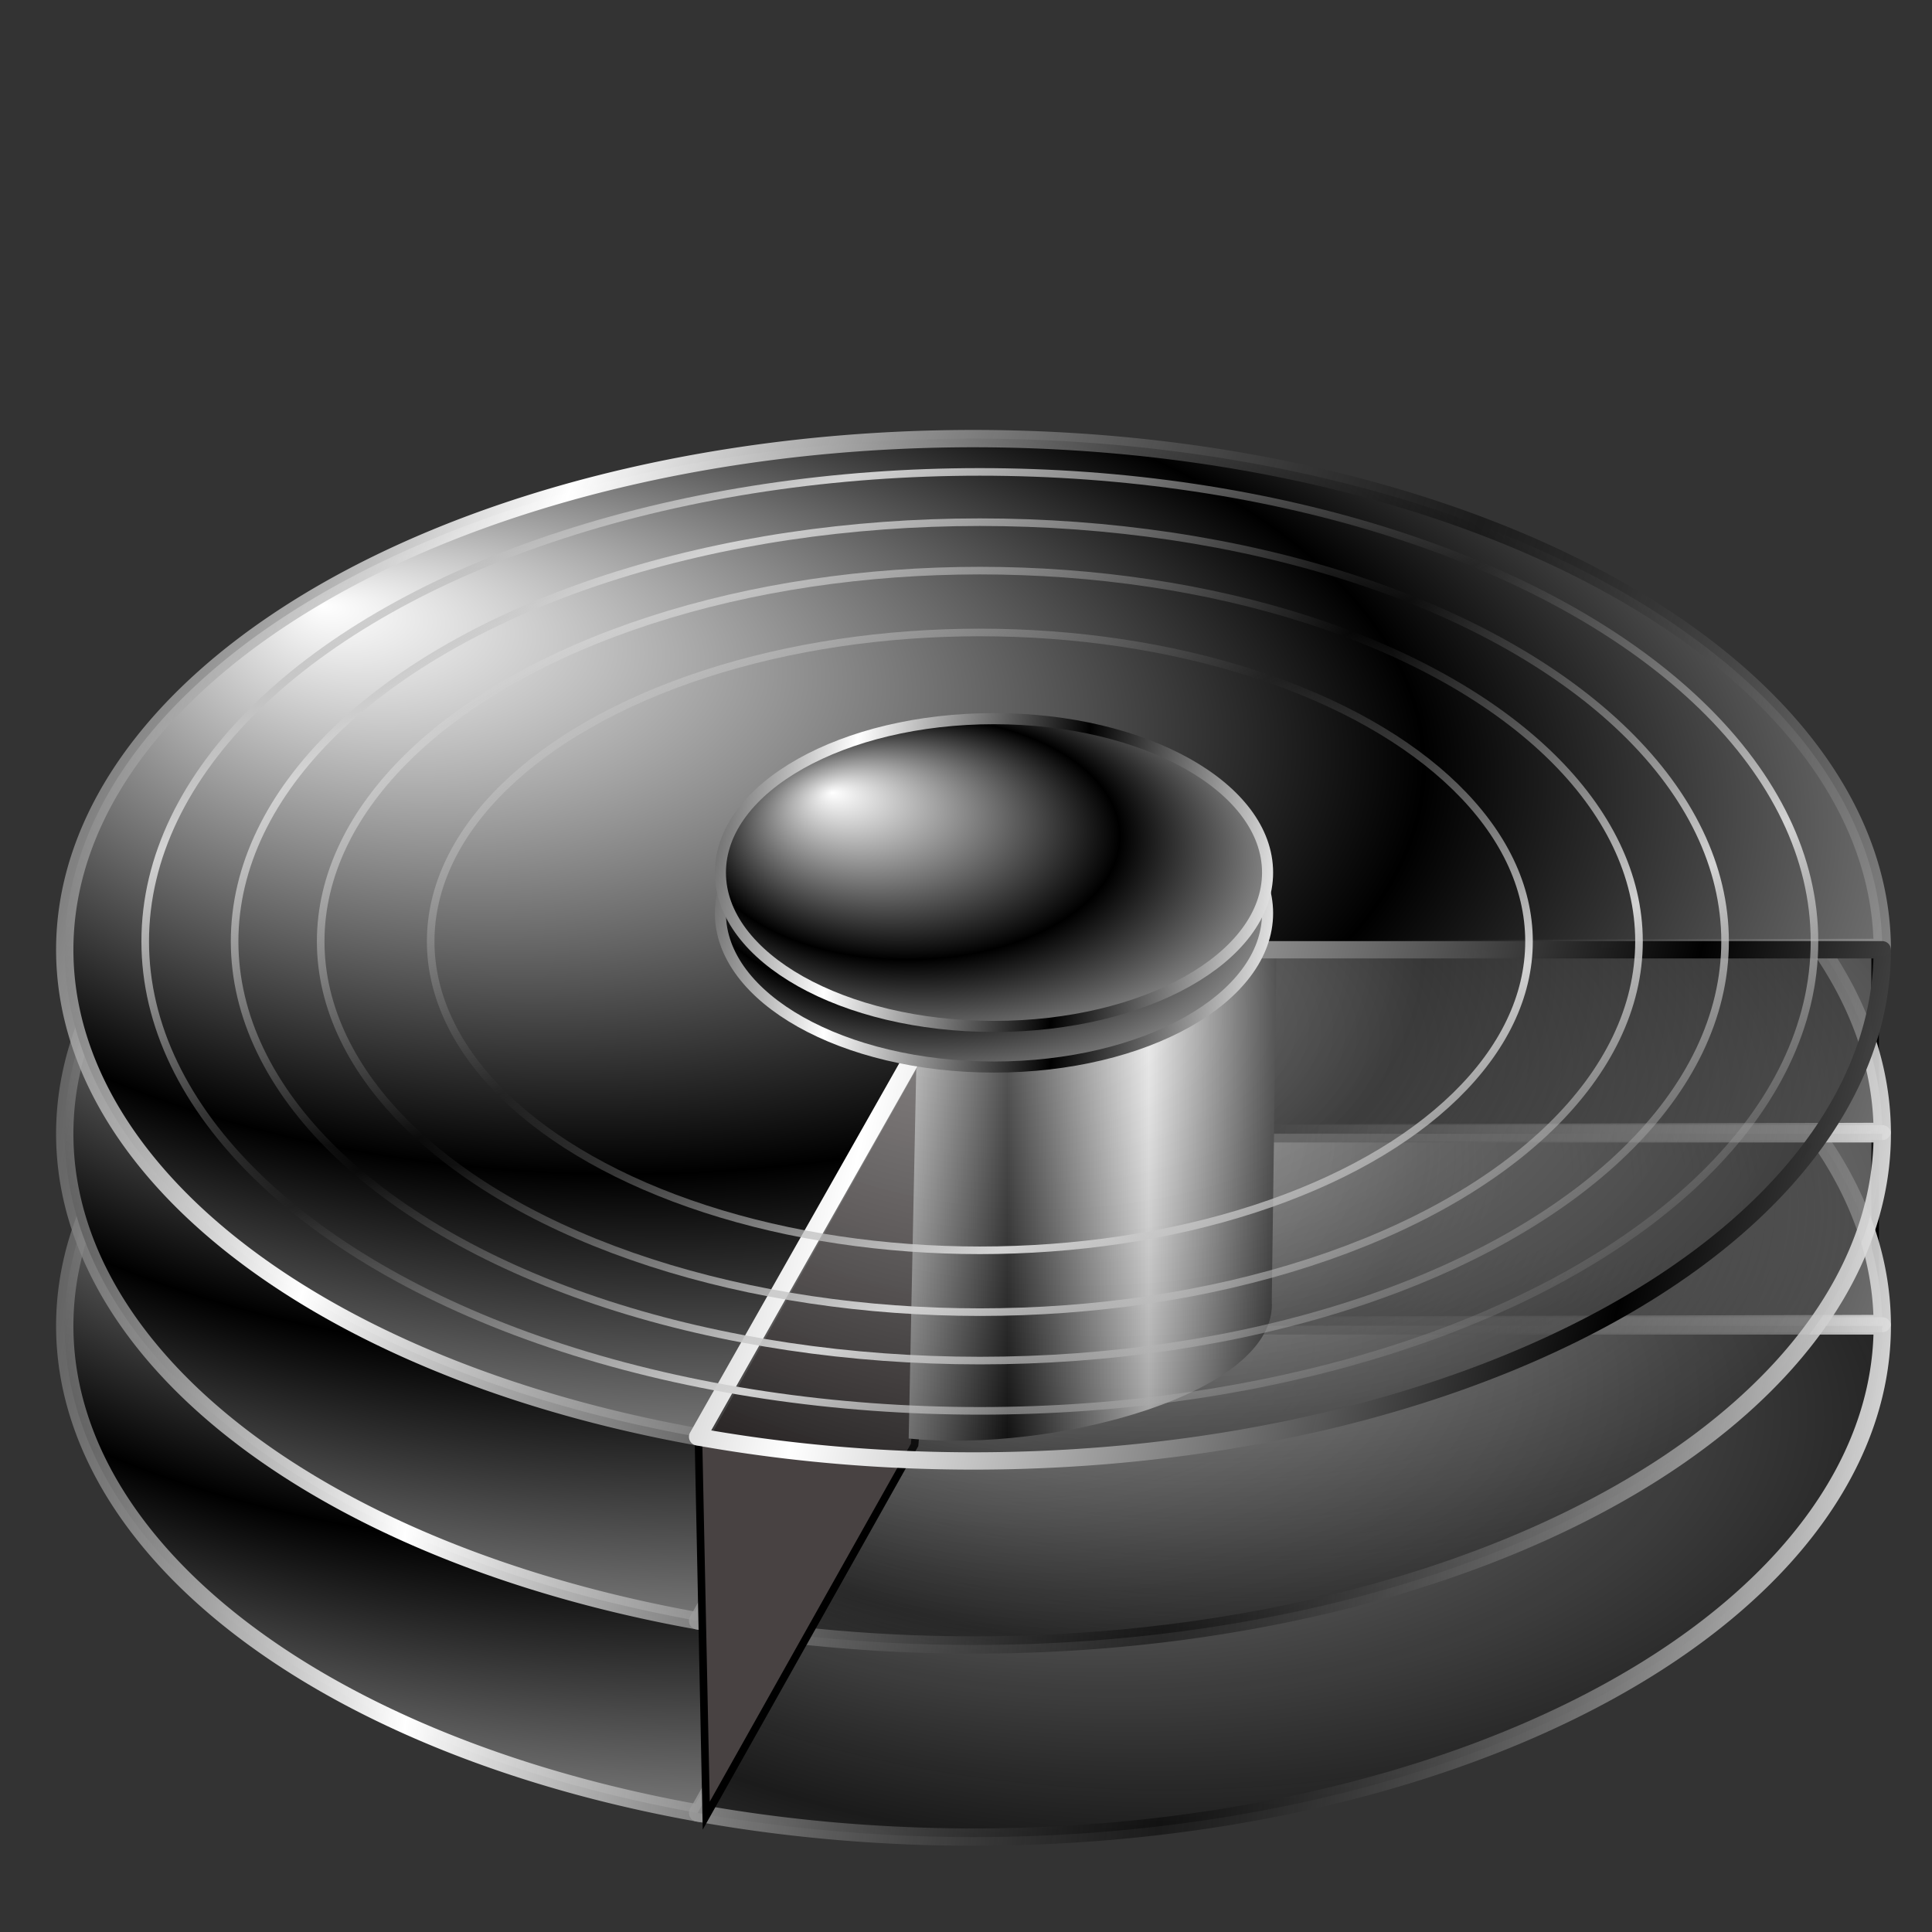 <?xml version="1.0" encoding="UTF-8" standalone="no"?>
<!-- Created with Inkscape (http://www.inkscape.org/) -->

<svg
   xmlns:dc="http://purl.org/dc/elements/1.1/"
   xmlns:cc="http://creativecommons.org/ns#"
   xmlns:rdf="http://www.w3.org/1999/02/22-rdf-syntax-ns#"
   xmlns:svg="http://www.w3.org/2000/svg"
   xmlns="http://www.w3.org/2000/svg"
   xmlns:xlink="http://www.w3.org/1999/xlink"
   xmlns:sodipodi="http://sodipodi.sourceforge.net/DTD/sodipodi-0.dtd"
   xmlns:inkscape="http://www.inkscape.org/namespaces/inkscape"
   width="255"
   height="255"
   viewBox="0 0 67.469 67.469"
   version="1.1"
   id="svg8"
   inkscape:version="0.92.5 (2060ec1f9f, 2020-04-08)"
   sodipodi:docname="filelight.svg">
  <rect x="0" y="0" width="67.469" height="67.469" fill="#333333" stroke="none"/>
  <defs
     id="defs2">
    <linearGradient
       inkscape:collect="always"
       id="linearGradient984">
      <stop
         style="stop-color:#d3d3d3;stop-opacity:1"
         offset="0"
         id="stop980" />
      <stop
         style="stop-color:#898989;stop-opacity:0;"
         offset="1"
         id="stop982" />
    </linearGradient>
    <linearGradient
       id="linearGradient2031">
      <stop
         id="stop2027"
         offset="0"
         style="stop-color:#ffffff;stop-opacity:0.381" />
      <stop
         id="stop2029"
         offset="1"
         style="stop-color:#000000;stop-opacity:0.468" />
    </linearGradient>
    <linearGradient
       id="linearGradient2025">
      <stop
         style="stop-color:#ffffff;stop-opacity:0.583"
         offset="0"
         id="stop2021" />
      <stop
         style="stop-color:#000000;stop-opacity:0.468"
         offset="1"
         id="stop2023" />
    </linearGradient>
    <linearGradient
       id="linearGradient2015">
      <stop
         style="stop-color:white;stop-opacity:1"
         offset="0"
         id="stop2011" />
      <stop
         style="stop-color:#000000;stop-opacity:0.991"
         offset="1"
         id="stop2013" />
    </linearGradient>
    <linearGradient
       id="linearGradient1969">
      <stop
         id="stop1965"
         offset="0"
         style="stop-color:white;stop-opacity:1" />
      <stop
         id="stop1967"
         offset="1"
         style="stop-color:#000000;stop-opacity:0.443" />
    </linearGradient>
    <linearGradient
       id="linearGradient2782">
      <stop
         id="stop1958"
         offset="0"
         style="stop-color:#ffffff;stop-opacity:0.711" />
      <stop
         id="stop1960"
         offset="1"
         style="stop-color:#000000;stop-opacity:0.711" />
    </linearGradient>
    <clipPath
       clipPathUnits="userSpaceOnUse"
       id="clipPath2059">
      <path
         d="m -10.1,231.685 c 3.559,2.506 4.832,-0.585 2.965,-3.064 -3.182,-4.225 -6.444,-9.84 -12.355,-15.913 -2.595,-2.669 -11.861,-7.808 -11.861,-7.808 0,0 -0.115,-2.188 -0.099,-3.064 0.011,-0.582 -0.566,-0.564 -0.89,-0.297 -0.782,0.645 -2.471,2.57 -2.471,2.57 l -1.68,-0.099 -1.087,-1.581 c -0.297,-0.411 -0.636,-0.346 -0.89,0 -0.545,1.85 -0.879,3.885 -3.459,3.954 l 4.448,3.954 c 7.766,1.553 15.579,5.585 20.262,14.332 0,0 4.526,5.194 7.116,7.018 z"
         id="path2061"
         sodipodi:nodetypes="csscsscccccccs"
         inkscape:connector-curvature="0"
         stroke-dasharray="none"
         stroke-opacity="1"
         fill="#ffffff"
         fill-rule="evenodd"
         stroke="none"
         stroke-linejoin="miter"
         fill-opacity="1"
         stroke-linecap="butt"
         stroke-width="0.048"
         stroke-miterlimit="4" />
    </clipPath>
    <clipPath
       id="clipPath2059-5"
       clipPathUnits="userSpaceOnUse">
      <path
         stroke-miterlimit="4"
         stroke-width="0.048"
         stroke-linecap="butt"
         fill-opacity="1"
         stroke-linejoin="miter"
         stroke="none"
         fill-rule="evenodd"
         fill="#ffffff"
         stroke-opacity="1"
         stroke-dasharray="none"
         inkscape:connector-curvature="0"
         sodipodi:nodetypes="csscsscccccccs"
         id="path2061-3"
         d="m -10.1,231.685 c 3.559,2.506 4.832,-0.585 2.965,-3.064 -3.182,-4.225 -6.444,-9.84 -12.355,-15.913 -2.595,-2.669 -11.861,-7.808 -11.861,-7.808 0,0 -0.115,-2.188 -0.099,-3.064 0.011,-0.582 -0.566,-0.564 -0.89,-0.297 -0.782,0.645 -2.471,2.57 -2.471,2.57 l -1.68,-0.099 -1.087,-1.581 c -0.297,-0.411 -0.636,-0.346 -0.89,0 -0.545,1.85 -0.879,3.885 -3.459,3.954 l 4.448,3.954 c 7.766,1.553 15.579,5.585 20.262,14.332 0,0 4.526,5.194 7.116,7.018 z" />
    </clipPath>
    <clipPath
       id="clipPath">
      <path
         fill-opacity="0.95"
         stroke="none"
         fill="#1b1b1b"
         sodipodi:nodetypes="csssscc"
         inkscape:connector-curvature="0"
         id="rect5264"
         d="m -515.73,435.564 v 5.838 c 0,9.743 -7.844,17.587 -17.587,17.587 h -135.051 c -9.743,0 -17.587,-7.844 -17.587,-17.587 v -5.838 z" />
    </clipPath>
    <clipPath
       clipPathUnits="userSpaceOnUse"
       id="clipPath2059-7">
      <path
         d="m -10.1,231.685 c 3.559,2.506 4.832,-0.585 2.965,-3.064 -3.182,-4.225 -6.444,-9.84 -12.355,-15.913 -2.595,-2.669 -11.861,-7.808 -11.861,-7.808 0,0 -0.115,-2.188 -0.099,-3.064 0.011,-0.582 -0.566,-0.564 -0.89,-0.297 -0.782,0.645 -2.471,2.57 -2.471,2.57 l -1.68,-0.099 -1.087,-1.581 c -0.297,-0.411 -0.636,-0.346 -0.89,0 -0.545,1.85 -0.879,3.885 -3.459,3.954 l 4.448,3.954 c 7.766,1.553 15.579,5.585 20.262,14.332 0,0 4.526,5.194 7.116,7.018 z"
         id="path2061-5"
         sodipodi:nodetypes="csscsscccccccs"
         inkscape:connector-curvature="0"
         stroke-dasharray="none"
         stroke-opacity="1"
         fill="#ffffff"
         fill-rule="evenodd"
         stroke="none"
         stroke-linejoin="miter"
         fill-opacity="1"
         stroke-linecap="butt"
         stroke-width="0.048"
         stroke-miterlimit="4" />
    </clipPath>
    <clipPath
       clipPathUnits="userSpaceOnUse"
       id="clipPath1162">
      <path
         stroke-miterlimit="4"
         stroke-width="0.071"
         stroke-linecap="round"
         fill-opacity="0.347"
         stroke-linejoin="round"
         stroke="none"
         fill="#000000"
         stroke-opacity="1"
         stroke-dasharray="none"
         inkscape:connector-curvature="0"
         d="m -65.65,239.846 c -9.358,0 -16.952,7.594 -16.952,16.952 0,9.358 7.594,16.941 16.952,16.941 0.292,0 0.579,-0.008 0.868,-0.022 2.123,-0.108 4.148,-0.606 5.995,-1.424 l 2.67,3.971 c -0.226,0.495 -0.245,0.964 -0.011,1.313 l 15.673,23.326 c 0.495,0.737 1.944,0.632 3.248,-0.245 1.304,-0.876 1.964,-2.177 1.468,-2.914 L -51.423,274.417 c -0.233,-0.347 -0.683,-0.499 -1.224,-0.478 l -2.558,-3.804 c 3.96,-3.1 6.507,-7.92 6.507,-13.337 0,-9.358 -7.594,-16.952 -16.952,-16.952 z m 0,2.581 c 7.929,0 14.371,6.442 14.371,14.371 0,7.929 -6.442,14.36 -14.371,14.36 -7.929,0 -14.349,-6.431 -14.349,-14.36 0,-0.248 -0.001,-0.489 0.011,-0.734 0.384,-7.586 6.657,-13.637 14.338,-13.637 z"
         id="path1164" />
    </clipPath>
    <inkscape:perspective
       id="perspective139"
       inkscape:persp3d-origin="128 : 85.333333 : 1"
       inkscape:vp_z="256 : 128 : 1"
       inkscape:vp_y="0 : 1000 : 0"
       inkscape:vp_x="0 : 128 : 1"
       sodipodi:type="inkscape:persp3d" />
    <linearGradient
       id="linearGradient2782-7">
      <stop
         style="stop-color:white;stop-opacity:1"
         offset="0"
         id="stop2784" />
      <stop
         style="stop-color:#000000;stop-opacity:1;"
         offset="1"
         id="stop2786" />
    </linearGradient>
    <linearGradient
       id="linearGradient1875"
       inkscape:collect="always">
      <stop
         id="stop1877"
         offset="0"
         style="stop-color:#132976;stop-opacity:1;" />
      <stop
         id="stop1879"
         offset="1"
         style="stop-color:#fff9f9;stop-opacity:1" />
    </linearGradient>
    <linearGradient
       y2="43.486"
       x2="47.735"
       y1="44.634"
       x1="33.932"
       spreadMethod="reflect"
       gradientTransform="matrix(0.59,0,0,0.794,16.762,-1.122)"
       gradientUnits="userSpaceOnUse"
       id="linearGradient2910"
       xlink:href="#linearGradient2782-7"
       inkscape:collect="always" />
    <linearGradient
       y2="47.237"
       x2="42.69"
       y1="46.716"
       x1="33.161"
       spreadMethod="reflect"
       gradientTransform="matrix(0.59,0,0,0.794,16.762,-1.122)"
       gradientUnits="userSpaceOnUse"
       id="linearGradient2912"
       xlink:href="#linearGradient2782-7"
       inkscape:collect="always" />
    <linearGradient
       y2="44.634"
       x2="41.56"
       y1="44.634"
       x1="33.932"
       spreadMethod="reflect"
       gradientTransform="matrix(0.59,0,0,0.794,16.762,4.084)"
       gradientUnits="userSpaceOnUse"
       id="linearGradient2914"
       xlink:href="#linearGradient2782-7"
       inkscape:collect="always" />
    <linearGradient
       y2="47.237"
       x2="40.899"
       y1="46.716"
       x1="33.161"
       spreadMethod="reflect"
       gradientTransform="matrix(0.59,0,0,0.794,16.762,4.084)"
       gradientUnits="userSpaceOnUse"
       id="linearGradient2916"
       xlink:href="#linearGradient2782-7"
       inkscape:collect="always" />
    <linearGradient
       y2="44.634"
       x2="41.56"
       y1="44.634"
       x1="33.932"
       spreadMethod="reflect"
       gradientUnits="userSpaceOnUse"
       id="linearGradient2918"
       xlink:href="#linearGradient2782-7"
       inkscape:collect="always" />
    <linearGradient
       y2="47.237"
       x2="40.899"
       y1="46.716"
       x1="33.161"
       spreadMethod="reflect"
       gradientUnits="userSpaceOnUse"
       id="linearGradient2920"
       xlink:href="#linearGradient2782-7"
       inkscape:collect="always" />
    <linearGradient
       y2="58.105"
       x2="39.598"
       y1="58.105"
       x1="25.221"
       spreadMethod="reflect"
       gradientUnits="userSpaceOnUse"
       id="linearGradient2922"
       xlink:href="#linearGradient2782-7"
       inkscape:collect="always" />
    <linearGradient
       y2="54.591"
       x2="38.166"
       y1="55.111"
       x1="24.05"
       spreadMethod="reflect"
       gradientUnits="userSpaceOnUse"
       id="linearGradient2924"
       xlink:href="#linearGradient2782-7"
       inkscape:collect="always" />
    <linearGradient
       y2="63.181"
       x2="46.756"
       y1="58.206"
       x1="27.825"
       spreadMethod="reflect"
       gradientUnits="userSpaceOnUse"
       id="linearGradient2926"
       xlink:href="#linearGradient2782-7"
       inkscape:collect="always" />
    <linearGradient
       y2="66.074"
       x2="36.604"
       y1="62.726"
       x1="23.92"
       spreadMethod="reflect"
       gradientTransform="translate(0.13,0.651)"
       gradientUnits="userSpaceOnUse"
       id="linearGradient2928"
       xlink:href="#linearGradient2782-7"
       inkscape:collect="always" />
    <linearGradient
       y2="79.178"
       x2="23.726"
       y1="79.056"
       x1="34.068"
       spreadMethod="reflect"
       gradientTransform="matrix(0.999,0,0,1.074,-2.406,-18.018)"
       gradientUnits="userSpaceOnUse"
       id="linearGradient2930"
       xlink:href="#linearGradient1875"
       inkscape:collect="always" />
    <linearGradient
       y2="72.502"
       x2="30.07"
       y1="70.679"
       x1="19.218"
       spreadMethod="reflect"
       gradientUnits="userSpaceOnUse"
       id="linearGradient2932"
       xlink:href="#linearGradient2782-7"
       inkscape:collect="always" />
    <linearGradient
       y2="77.602"
       x2="19.195"
       y1="77.602"
       x1="31.332"
       spreadMethod="reflect"
       gradientUnits="userSpaceOnUse"
       id="linearGradient2934"
       xlink:href="#linearGradient1875"
       inkscape:collect="always" />
    <linearGradient
       y2="81.678"
       x2="29.254"
       y1="80.377"
       x1="17.118"
       spreadMethod="reflect"
       gradientUnits="userSpaceOnUse"
       id="linearGradient2936"
       xlink:href="#linearGradient2782-7"
       inkscape:collect="always" />
    <radialGradient
       r="13.266"
       fy="83.483"
       fx="21.495"
       cy="83.483"
       cx="21.495"
       spreadMethod="reflect"
       gradientTransform="matrix(1,0,0,0.405,0,52.175)"
       gradientUnits="userSpaceOnUse"
       id="radialGradient2938"
       xlink:href="#linearGradient2782-7"
       inkscape:collect="always" />
    <linearGradient
       y2="89.746"
       x2="27.21"
       y1="87.56"
       x1="20.638"
       spreadMethod="reflect"
       gradientTransform="matrix(0.963,0,0,1.004,0.457,-0.335)"
       gradientUnits="userSpaceOnUse"
       id="linearGradient2940"
       xlink:href="#linearGradient2782-7"
       inkscape:collect="always" />
    <radialGradient
       r="13.266"
       fy="83.483"
       fx="21.495"
       cy="83.483"
       cx="21.495"
       spreadMethod="reflect"
       gradientTransform="matrix(1,0,0,0.405,0,52.175)"
       gradientUnits="userSpaceOnUse"
       id="radialGradient3102"
       xlink:href="#linearGradient2782-7"
       inkscape:collect="always" />
    <linearGradient
       y2="43.486"
       x2="47.735"
       y1="44.634"
       x1="33.932"
       spreadMethod="reflect"
       gradientTransform="matrix(0.59,0,0,0.794,36.67,-1.294)"
       gradientUnits="userSpaceOnUse"
       id="linearGradient3106"
       xlink:href="#linearGradient2782-7"
       inkscape:collect="always" />
    <linearGradient
       y2="47.237"
       x2="42.69"
       y1="46.716"
       x1="33.161"
       spreadMethod="reflect"
       gradientTransform="matrix(0.59,0,0,0.794,36.67,-1.294)"
       gradientUnits="userSpaceOnUse"
       id="linearGradient3108"
       xlink:href="#linearGradient2782-7"
       inkscape:collect="always" />
    <linearGradient
       y2="44.634"
       x2="41.56"
       y1="44.634"
       x1="33.932"
       spreadMethod="reflect"
       gradientTransform="matrix(0.59,0,0,0.794,36.67,3.912)"
       gradientUnits="userSpaceOnUse"
       id="linearGradient3110"
       xlink:href="#linearGradient2782-7"
       inkscape:collect="always" />
    <linearGradient
       y2="47.237"
       x2="40.899"
       y1="46.716"
       x1="33.161"
       spreadMethod="reflect"
       gradientTransform="matrix(0.59,0,0,0.794,36.67,3.912)"
       gradientUnits="userSpaceOnUse"
       id="linearGradient3112"
       xlink:href="#linearGradient2782-7"
       inkscape:collect="always" />
    <linearGradient
       y2="44.634"
       x2="41.56"
       y1="44.634"
       x1="33.932"
       spreadMethod="reflect"
       gradientTransform="translate(23.032,-0.172)"
       gradientUnits="userSpaceOnUse"
       id="linearGradient3114"
       xlink:href="#linearGradient2782-7"
       inkscape:collect="always" />
    <linearGradient
       y2="47.237"
       x2="40.899"
       y1="46.716"
       x1="33.161"
       spreadMethod="reflect"
       gradientTransform="translate(23.032,-0.172)"
       gradientUnits="userSpaceOnUse"
       id="linearGradient3116"
       xlink:href="#linearGradient2782-7"
       inkscape:collect="always" />
    <linearGradient
       y2="58.105"
       x2="39.598"
       y1="58.105"
       x1="25.221"
       spreadMethod="reflect"
       gradientTransform="translate(36.959,-0.172)"
       gradientUnits="userSpaceOnUse"
       id="linearGradient3118"
       xlink:href="#linearGradient2782-7"
       inkscape:collect="always" />
    <linearGradient
       y2="54.591"
       x2="38.166"
       y1="55.111"
       x1="24.05"
       spreadMethod="reflect"
       gradientTransform="translate(36.959,-0.172)"
       gradientUnits="userSpaceOnUse"
       id="linearGradient3120"
       xlink:href="#linearGradient2782-7"
       inkscape:collect="always" />
    <linearGradient
       y2="63.181"
       x2="46.756"
       y1="58.206"
       x1="27.825"
       spreadMethod="reflect"
       gradientTransform="translate(37.089,-0.172)"
       gradientUnits="userSpaceOnUse"
       id="linearGradient3122"
       xlink:href="#linearGradient2782-7"
       inkscape:collect="always" />
    <linearGradient
       y2="66.074"
       x2="36.604"
       y1="62.726"
       x1="23.92"
       spreadMethod="reflect"
       gradientTransform="translate(37.219,0.479)"
       gradientUnits="userSpaceOnUse"
       id="linearGradient3124"
       xlink:href="#linearGradient2782-7"
       inkscape:collect="always" />
    <linearGradient
       y2="79.178"
       x2="23.726"
       y1="79.056"
       x1="34.068"
       spreadMethod="reflect"
       gradientTransform="matrix(0.999,0,0,1.074,44.226,-18.19)"
       gradientUnits="userSpaceOnUse"
       id="linearGradient3126"
       xlink:href="#linearGradient1875"
       inkscape:collect="always" />
    <linearGradient
       y2="72.502"
       x2="30.07"
       y1="70.679"
       x1="19.218"
       spreadMethod="reflect"
       gradientTransform="translate(46.632,-0.172)"
       gradientUnits="userSpaceOnUse"
       id="linearGradient3128"
       xlink:href="#linearGradient2782-7"
       inkscape:collect="always" />
    <linearGradient
       y2="77.602"
       x2="19.195"
       y1="77.602"
       x1="31.332"
       spreadMethod="reflect"
       gradientTransform="translate(46.945,-0.172)"
       gradientUnits="userSpaceOnUse"
       id="linearGradient3130"
       xlink:href="#linearGradient1875"
       inkscape:collect="always" />
    <linearGradient
       y2="81.678"
       x2="29.254"
       y1="80.377"
       x1="17.118"
       spreadMethod="reflect"
       gradientTransform="translate(46.945,-0.172)"
       gradientUnits="userSpaceOnUse"
       id="linearGradient3132"
       xlink:href="#linearGradient2782-7"
       inkscape:collect="always" />
    <radialGradient
       r="13.266"
       fy="83.483"
       fx="21.495"
       cy="83.483"
       cx="21.495"
       spreadMethod="reflect"
       gradientTransform="matrix(1,0,0,0.405,46.945,52.003)"
       gradientUnits="userSpaceOnUse"
       id="radialGradient3134"
       xlink:href="#linearGradient2782-7"
       inkscape:collect="always" />
    <linearGradient
       y2="89.746"
       x2="27.21"
       y1="87.56"
       x1="20.638"
       spreadMethod="reflect"
       gradientTransform="matrix(0.963,0,0,1.004,47.402,-0.507)"
       gradientUnits="userSpaceOnUse"
       id="linearGradient3136"
       xlink:href="#linearGradient2782-7"
       inkscape:collect="always" />
    <linearGradient
       y2="57.259"
       x2="53.194"
       y1="58.04"
       x1="40.259"
       spreadMethod="reflect"
       gradientTransform="translate(-0.13,0.781)"
       gradientUnits="userSpaceOnUse"
       id="linearGradient3138"
       xlink:href="#linearGradient2782-7"
       inkscape:collect="always" />
    <linearGradient
       y2="60.017"
       x2="48.94"
       y1="57.129"
       x1="43.774"
       spreadMethod="reflect"
       gradientTransform="translate(-0.13,0.781)"
       gradientUnits="userSpaceOnUse"
       id="linearGradient3140"
       xlink:href="#linearGradient2782-7"
       inkscape:collect="always" />
    <linearGradient
       y2="53.745"
       x2="57.62"
       y1="53.745"
       x1="34.012"
       gradientUnits="userSpaceOnUse"
       id="linearGradient3142"
       xlink:href="#linearGradient2782-7"
       inkscape:collect="always" />
    <linearGradient
       y2="53.745"
       x2="57.62"
       y1="51.402"
       x1="37.656"
       gradientUnits="userSpaceOnUse"
       id="linearGradient3144"
       xlink:href="#linearGradient2782-7"
       inkscape:collect="always" />
    <linearGradient
       spreadMethod="reflect"
       gradientUnits="userSpaceOnUse"
       y2="130.429"
       x2="370.02"
       y1="118.77"
       x1="282.853"
       id="linearGradient3172"
       xlink:href="#linearGradient2782-7"
       inkscape:collect="always"
       gradientTransform="matrix(0.091,0,0,0.091,3.881,248.393)" />
    <radialGradient
       spreadMethod="reflect"
       gradientUnits="userSpaceOnUse"
       gradientTransform="matrix(1,0,0,0.535,0,65.159)"
       r="105.926"
       fy="79.395"
       fx="268.144"
       cy="120.29"
       cx="307.491"
       id="radialGradient3182"
       xlink:href="#linearGradient2782-7"
       inkscape:collect="always" />
    <radialGradient
       r="105.926"
       fy="79.395"
       fx="268.144"
       cy="120.29"
       cx="307.491"
       spreadMethod="reflect"
       gradientTransform="matrix(1,0,0,0.535,0,65.159)"
       gradientUnits="userSpaceOnUse"
       id="radialGradient3186"
       xlink:href="#linearGradient2782-7"
       inkscape:collect="always" />
    <radialGradient
       r="105.926"
       fy="79.395"
       fx="268.144"
       cy="120.29"
       cx="307.491"
       spreadMethod="reflect"
       gradientTransform="matrix(1,0,0,0.535,0,65.159)"
       gradientUnits="userSpaceOnUse"
       id="radialGradient3192"
       xlink:href="#linearGradient2782-7"
       inkscape:collect="always" />
    <radialGradient
       r="105.926"
       fy="79.395"
       fx="268.144"
       cy="120.29"
       cx="307.491"
       spreadMethod="reflect"
       gradientTransform="matrix(1,0,0,0.535,0,65.159)"
       gradientUnits="userSpaceOnUse"
       id="radialGradient3198"
       xlink:href="#linearGradient2782-7"
       inkscape:collect="always" />
    <radialGradient
       r="105.926"
       fy="79.395"
       fx="268.144"
       cy="120.29"
       cx="307.491"
       spreadMethod="reflect"
       gradientTransform="matrix(0.738,1.426176e-2,-9.171847e-3,0.475,81.523,67.945)"
       gradientUnits="userSpaceOnUse"
       id="radialGradient2000"
       xlink:href="#linearGradient2782-7"
       inkscape:collect="always" />
    <radialGradient
       r="105.926"
       fy="79.395"
       fx="268.144"
       cy="120.29"
       cx="307.491"
       spreadMethod="reflect"
       gradientTransform="matrix(0.761,1.89219e-2,-1.168395e-2,0.47,74.747,67.078)"
       gradientUnits="userSpaceOnUse"
       id="radialGradient2004"
       xlink:href="#linearGradient2782-7"
       inkscape:collect="always" />
    <radialGradient
       r="105.926"
       fy="65.764"
       fx="258.429"
       cy="106.659"
       cx="297.776"
       spreadMethod="reflect"
       gradientTransform="matrix(0.876,4.585924e-3,-2.341637e-3,0.447,37.12,73.087)"
       gradientUnits="userSpaceOnUse"
       id="radialGradient2008"
       xlink:href="#linearGradient2782-7"
       inkscape:collect="always" />
    <radialGradient
       r="105.926"
       fy="79.395"
       fx="268.144"
       cy="120.29"
       cx="307.491"
       spreadMethod="reflect"
       gradientTransform="matrix(0.761,-1.205493e-2,6.94447e-3,0.438,72.743,80.45)"
       gradientUnits="userSpaceOnUse"
       id="radialGradient2012"
       xlink:href="#linearGradient2782-7"
       inkscape:collect="always" />
    <radialGradient
       r="105.926"
       fy="79.395"
       fx="268.144"
       cy="120.29"
       cx="307.491"
       spreadMethod="reflect"
       gradientTransform="matrix(0.738,1.426176e-2,-9.171847e-3,0.475,81.523,67.945)"
       gradientUnits="userSpaceOnUse"
       id="radialGradient2911"
       xlink:href="#linearGradient2782-7"
       inkscape:collect="always" />
    <radialGradient
       r="105.926"
       fy="79.395"
       fx="268.144"
       cy="120.29"
       cx="307.491"
       spreadMethod="reflect"
       gradientTransform="matrix(0.761,1.89219e-2,-1.168395e-2,0.47,74.747,67.078)"
       gradientUnits="userSpaceOnUse"
       id="radialGradient2915"
       xlink:href="#linearGradient2782-7"
       inkscape:collect="always" />
    <radialGradient
       r="105.926"
       fy="65.764"
       fx="258.429"
       cy="106.659"
       cx="297.776"
       spreadMethod="reflect"
       gradientTransform="matrix(0.876,4.585924e-3,-2.341637e-3,0.447,37.12,73.087)"
       gradientUnits="userSpaceOnUse"
       id="radialGradient2919"
       xlink:href="#linearGradient2782-7"
       inkscape:collect="always" />
    <radialGradient
       r="105.926"
       fy="79.395"
       fx="268.144"
       cy="120.29"
       cx="307.491"
       spreadMethod="reflect"
       gradientTransform="matrix(0.761,-1.205493e-2,6.94447e-3,0.438,72.743,80.45)"
       gradientUnits="userSpaceOnUse"
       id="radialGradient2923"
       xlink:href="#linearGradient2782-7"
       inkscape:collect="always" />
    <radialGradient
       r="105.926"
       fy="79.395"
       fx="268.144"
       cy="120.29"
       cx="307.491"
       spreadMethod="reflect"
       gradientTransform="matrix(0.738,1.426176e-2,-9.171847e-3,0.475,81.523,67.945)"
       gradientUnits="userSpaceOnUse"
       id="radialGradient2009"
       xlink:href="#linearGradient2782-7"
       inkscape:collect="always" />
    <radialGradient
       r="105.926"
       fy="79.395"
       fx="268.144"
       cy="120.29"
       cx="307.491"
       spreadMethod="reflect"
       gradientTransform="matrix(0.761,1.89219e-2,-1.168395e-2,0.47,74.747,67.078)"
       gradientUnits="userSpaceOnUse"
       id="radialGradient2013"
       xlink:href="#linearGradient2782-7"
       inkscape:collect="always" />
    <radialGradient
       r="105.926"
       fy="65.764"
       fx="258.429"
       cy="106.659"
       cx="297.776"
       spreadMethod="reflect"
       gradientTransform="matrix(0.876,4.585924e-3,-2.341637e-3,0.447,37.12,73.087)"
       gradientUnits="userSpaceOnUse"
       id="radialGradient2017"
       xlink:href="#linearGradient2782-7"
       inkscape:collect="always" />
    <radialGradient
       r="105.926"
       fy="79.395"
       fx="268.144"
       cy="120.29"
       cx="307.491"
       spreadMethod="reflect"
       gradientTransform="matrix(0.761,-1.205493e-2,6.94447e-3,0.438,72.743,80.45)"
       gradientUnits="userSpaceOnUse"
       id="radialGradient2021"
       xlink:href="#linearGradient2782-7"
       inkscape:collect="always" />
    <radialGradient
       r="105.926"
       fy="65.764"
       fx="258.429"
       cy="106.659"
       cx="297.776"
       spreadMethod="reflect"
       gradientTransform="matrix(0.876,4.585924e-3,-2.341637e-3,0.447,37.12,73.087)"
       gradientUnits="userSpaceOnUse"
       id="radialGradient2031"
       xlink:href="#linearGradient2782-7"
       inkscape:collect="always" />
    <radialGradient
       r="105.926"
       fy="65.764"
       fx="258.429"
       cy="106.659"
       cx="297.776"
       spreadMethod="reflect"
       gradientTransform="matrix(0.876,4.585924e-3,-2.341637e-3,0.447,37.12,73.087)"
       gradientUnits="userSpaceOnUse"
       id="radialGradient2037"
       xlink:href="#linearGradient2782-7"
       inkscape:collect="always" />
    <radialGradient
       r="105.926"
       fy="65.764"
       fx="258.429"
       cy="106.659"
       cx="297.776"
       spreadMethod="reflect"
       gradientTransform="matrix(0.876,4.585924e-3,-2.341637e-3,0.447,37.12,73.087)"
       gradientUnits="userSpaceOnUse"
       id="radialGradient2047"
       xlink:href="#linearGradient2782-7"
       inkscape:collect="always" />
    <radialGradient
       r="105.926"
       fy="65.764"
       fx="258.429"
       cy="106.659"
       cx="297.776"
       spreadMethod="reflect"
       gradientTransform="matrix(0.876,4.585924e-3,-2.341637e-3,0.447,37.12,73.087)"
       gradientUnits="userSpaceOnUse"
       id="radialGradient2051"
       xlink:href="#linearGradient2782-7"
       inkscape:collect="always" />
    <radialGradient
       r="105.926"
       fy="65.764"
       fx="258.429"
       cy="106.659"
       cx="297.776"
       spreadMethod="reflect"
       gradientTransform="matrix(0.876,4.585924e-3,-2.341637e-3,0.447,37.12,73.087)"
       gradientUnits="userSpaceOnUse"
       id="radialGradient2055"
       xlink:href="#linearGradient2782-7"
       inkscape:collect="always" />
    <radialGradient
       r="105.926"
       fy="79.395"
       fx="268.144"
       cy="120.29"
       cx="307.491"
       spreadMethod="reflect"
       gradientTransform="matrix(0.761,-1.205493e-2,6.94447e-3,0.438,72.743,80.45)"
       gradientUnits="userSpaceOnUse"
       id="radialGradient2059"
       xlink:href="#linearGradient2782-7"
       inkscape:collect="always" />
    <inkscape:perspective
       id="perspective10"
       inkscape:persp3d-origin="372.04724 : 350.78739 : 1"
       inkscape:vp_z="744.09448 : 526.18109 : 1"
       inkscape:vp_y="0 : 1000 : 0"
       inkscape:vp_x="0 : 526.18109 : 1"
       sodipodi:type="inkscape:persp3d" />
    <linearGradient
       id="linearGradient3370">
      <stop
         style="stop-color:#000000;stop-opacity:1;"
         offset="0"
         id="stop3372" />
      <stop
         style="stop-color:#ffffff;stop-opacity:1;"
         offset="1"
         id="stop3374" />
    </linearGradient>
    <radialGradient
       r="13.266"
       fy="83.483"
       fx="21.495"
       cy="83.483"
       cx="21.495"
       spreadMethod="reflect"
       gradientTransform="matrix(1,0,0,0.405,0,52.175)"
       gradientUnits="userSpaceOnUse"
       id="radialGradient3547"
       xlink:href="#linearGradient2782-7"
       inkscape:collect="always" />
    <radialGradient
       r="13.266"
       fy="83.483"
       fx="21.495"
       cy="83.483"
       cx="21.495"
       spreadMethod="reflect"
       gradientTransform="matrix(1,0,0,0.405,46.945,52.003)"
       gradientUnits="userSpaceOnUse"
       id="radialGradient3579"
       xlink:href="#linearGradient2782-7"
       inkscape:collect="always" />
    <radialGradient
       r="105.926"
       fy="65.764"
       fx="258.429"
       cy="106.659"
       cx="297.776"
       spreadMethod="reflect"
       gradientTransform="matrix(0.265,0.001,-7.0823941e-4,0.135,-57.181,240.402)"
       gradientUnits="userSpaceOnUse"
       id="radialGradient3599"
       xlink:href="#linearGradient2782-7"
       inkscape:collect="always" />
    <radialGradient
       r="105.926"
       fy="79.395"
       fx="268.144"
       cy="120.29"
       cx="307.491"
       spreadMethod="reflect"
       gradientTransform="matrix(0.069,-0.001,6.3235668e-4,0.04,10.505,255.719)"
       gradientUnits="userSpaceOnUse"
       id="radialGradient3603"
       xlink:href="#linearGradient2782-7"
       inkscape:collect="always" />
    <linearGradient
       inkscape:collect="always"
       xlink:href="#linearGradient2015"
       id="linearGradient1424"
       gradientUnits="userSpaceOnUse"
       x1="331.279"
       y1="143.452"
       x2="418.446"
       y2="163.858"
       spreadMethod="reflect"
       gradientTransform="matrix(0.302,0,0,0.302,-68.409,218.296)" />
    <linearGradient
       inkscape:collect="always"
       xlink:href="#linearGradient2782-7"
       id="linearGradient1741"
       x1="31.939"
       y1="269.502"
       x2="36.329"
       y2="269.502"
       gradientUnits="userSpaceOnUse"
       spreadMethod="reflect"
       gradientTransform="matrix(1.125,0,0,1.125,-5.693,-33.89)" />
    <radialGradient
       inkscape:collect="always"
       xlink:href="#linearGradient2031"
       id="radialGradient1963"
       gradientUnits="userSpaceOnUse"
       gradientTransform="matrix(0.265,0.001,-7.0823941e-4,0.135,-57.181,240.402)"
       cx="376.116"
       cy="200.13"
       fx="336.769"
       fy="159.234"
       r="105.926"
       spreadMethod="reflect" />
    <linearGradient
       inkscape:collect="always"
       xlink:href="#linearGradient1969"
       id="linearGradient1975"
       gradientUnits="userSpaceOnUse"
       gradientTransform="matrix(0.302,0,0,0.302,-68.409,218.296)"
       x1="282.853"
       y1="118.77"
       x2="378.768"
       y2="150.736"
       spreadMethod="reflect" />
    <radialGradient
       inkscape:collect="always"
       xlink:href="#linearGradient2782-7"
       id="radialGradient1983"
       gradientUnits="userSpaceOnUse"
       gradientTransform="matrix(0.265,0.001,-7.0823941e-4,0.135,-57.181,240.402)"
       cx="297.776"
       cy="106.659"
       fx="258.429"
       fy="65.764"
       r="105.926"
       spreadMethod="reflect" />
    <linearGradient
       inkscape:collect="always"
       xlink:href="#linearGradient1969"
       id="linearGradient1985"
       gradientUnits="userSpaceOnUse"
       gradientTransform="matrix(0.302,0,0,0.302,-68.409,218.296)"
       x1="282.853"
       y1="118.77"
       x2="370.02"
       y2="130.429"
       spreadMethod="reflect" />
    <radialGradient
       inkscape:collect="always"
       xlink:href="#linearGradient2025"
       id="radialGradient1987"
       gradientUnits="userSpaceOnUse"
       gradientTransform="matrix(0.265,0.001,-7.0823941e-4,0.135,-57.181,240.402)"
       cx="385.7"
       cy="183.97"
       fx="346.353"
       fy="143.075"
       r="105.926"
       spreadMethod="reflect" />
    <linearGradient
       inkscape:collect="always"
       xlink:href="#linearGradient1969"
       id="linearGradient1989"
       gradientUnits="userSpaceOnUse"
       gradientTransform="matrix(0.302,0,0,0.302,-68.409,218.296)"
       x1="282.853"
       y1="118.77"
       x2="370.02"
       y2="130.429"
       spreadMethod="reflect" />
    <radialGradient
       inkscape:collect="always"
       xlink:href="#linearGradient2782-7"
       id="radialGradient1997"
       gradientUnits="userSpaceOnUse"
       gradientTransform="matrix(0.265,0.001,-7.0823941e-4,0.135,-57.181,240.402)"
       cx="297.776"
       cy="106.659"
       fx="258.429"
       fy="65.764"
       r="105.926"
       spreadMethod="reflect" />
    <linearGradient
       inkscape:collect="always"
       xlink:href="#linearGradient1969"
       id="linearGradient1999"
       gradientUnits="userSpaceOnUse"
       gradientTransform="matrix(0.302,0,0,0.302,-68.409,218.296)"
       x1="282.853"
       y1="118.77"
       x2="370.02"
       y2="130.429"
       spreadMethod="reflect" />
    <radialGradient
       inkscape:collect="always"
       xlink:href="#linearGradient2025"
       id="radialGradient2001"
       gradientUnits="userSpaceOnUse"
       gradientTransform="matrix(0.265,0.001,-7.0823941e-4,0.135,-57.181,240.402)"
       cx="373.577"
       cy="184.094"
       fx="334.23"
       fy="143.199"
       r="105.926"
       spreadMethod="reflect" />
    <linearGradient
       inkscape:collect="always"
       xlink:href="#linearGradient1969"
       id="linearGradient2003"
       gradientUnits="userSpaceOnUse"
       gradientTransform="matrix(0.302,0,0,0.302,-68.409,218.296)"
       x1="282.853"
       y1="118.77"
       x2="370.02"
       y2="130.429"
       spreadMethod="reflect" />
    <radialGradient
       inkscape:collect="always"
       xlink:href="#linearGradient2782-7"
       id="radialGradient2007"
       gradientUnits="userSpaceOnUse"
       gradientTransform="matrix(0.069,-0.001,6.3235668e-4,0.04,10.505,254.301)"
       cx="307.491"
       cy="120.29"
       fx="268.144"
       fy="79.395"
       r="105.926"
       spreadMethod="reflect" />
    <linearGradient
       inkscape:collect="always"
       xlink:href="#linearGradient2782-7"
       id="linearGradient2009"
       gradientUnits="userSpaceOnUse"
       gradientTransform="matrix(0.091,0,0,0.091,3.881,246.975)"
       x1="282.853"
       y1="118.77"
       x2="370.02"
       y2="130.429"
       spreadMethod="reflect" />
    <linearGradient
       inkscape:collect="always"
       xlink:href="#linearGradient984"
       id="linearGradient986"
       x1="-43.1"
       y1="247.341"
       x2="-36.849"
       y2="258.864"
       gradientUnits="userSpaceOnUse"
       spreadMethod="reflect" />
  </defs>
  <sodipodi:namedview
     id="base"
     pagecolor="#ff0000"
     bordercolor="#666666"
     borderopacity="1.0"
     inkscape:pageopacity="0"
     inkscape:pageshadow="2"
     inkscape:zoom="3.4901961"
     inkscape:cx="127.5"
     inkscape:cy="127.5"
     inkscape:document-units="px"
     inkscape:current-layer="layer1"
     showgrid="false"
     inkscape:snap-to-guides="false"
     inkscape:snap-grids="false"
     inkscape:snap-others="false"
     inkscape:object-nodes="false"
     inkscape:snap-nodes="false"
     inkscape:snap-global="false"
     inkscape:window-width="1920"
     inkscape:window-height="1056"
     inkscape:window-x="0"
     inkscape:window-y="0"
     inkscape:window-maximized="1"
     units="px"
     showguides="false" />
  <g
     inkscape:label="Layer 1"
     inkscape:groupmode="layer"
     id="layer1"
     transform="translate(0,-229.531)">
    <path
       sodipodi:nodetypes="ccccc"
       inkscape:connector-curvature="0"
       id="path2019"
       d="m 44.694,262.51 -0.094,13.04 20.883,0 0,-12.851 z"
       style="fill:#8a8a8a;fill-opacity:1;stroke:#000000;stroke-width:0.265px;stroke-linecap:butt;stroke-linejoin:miter;stroke-opacity:1" />
    <g
       id="g1995"
       transform="translate(3.5294119e-7,14.269)">
      <path
         d="M 24.444,278.588 A 31.735,17.851 0 0 1 2.908,257.979 31.735,17.851 0 0 1 37.127,243.801 31.735,17.851 0 0 1 65.732,261.482 l -31.735,0.084 z"
         sodipodi:end="6.2784959"
         sodipodi:start="1.8765386"
         sodipodi:ry="17.851126"
         sodipodi:rx="31.735331"
         sodipodi:cy="261.56522"
         sodipodi:cx="33.996708"
         sodipodi:type="arc"
         id="path1991"
         style="fill:url(#radialGradient1997);fill-opacity:1;stroke:url(#linearGradient1999);stroke-width:0.605;stroke-linecap:round;stroke-linejoin:round;stroke-miterlimit:4;stroke-dasharray:none;stroke-opacity:1" />
      <path
         d="m 65.732,261.565 a 31.735,17.851 0 0 1 -13.009,14.412 31.735,17.851 0 0 1 -28.361,2.597 l 9.634,-17.009 z"
         sodipodi:end="1.8792496"
         sodipodi:start="0"
         sodipodi:ry="17.851126"
         sodipodi:rx="31.735331"
         sodipodi:cy="261.56522"
         sodipodi:cx="33.996708"
         sodipodi:type="arc"
         style="fill:url(#radialGradient2001);fill-opacity:1;stroke:url(#linearGradient2003);stroke-width:0.605;stroke-linecap:round;stroke-linejoin:round;stroke-miterlimit:4;stroke-dasharray:none;stroke-opacity:1"
         id="path1993" />
    </g>
    <g
       transform="translate(0,7.56)"
       id="g1981">
      <path
         style="fill:url(#radialGradient1983);fill-opacity:1;stroke:url(#linearGradient1985);stroke-width:0.605;stroke-linecap:round;stroke-linejoin:round;stroke-miterlimit:4;stroke-dasharray:none;stroke-opacity:1"
         id="path1977"
         sodipodi:type="arc"
         sodipodi:cx="33.996708"
         sodipodi:cy="261.56522"
         sodipodi:rx="31.735331"
         sodipodi:ry="17.851126"
         sodipodi:start="1.8765386"
         sodipodi:end="6.2784959"
         d="M 24.444,278.588 A 31.735,17.851 0 0 1 2.908,257.979 31.735,17.851 0 0 1 37.127,243.801 31.735,17.851 0 0 1 65.732,261.482 l -31.735,0.084 z" />
      <path
         id="path1979"
         style="fill:url(#radialGradient1987);fill-opacity:1;stroke:url(#linearGradient1989);stroke-width:0.605;stroke-linecap:round;stroke-linejoin:round;stroke-miterlimit:4;stroke-dasharray:none;stroke-opacity:1"
         sodipodi:type="arc"
         sodipodi:cx="33.996708"
         sodipodi:cy="261.56522"
         sodipodi:rx="31.735331"
         sodipodi:ry="17.851126"
         sodipodi:start="0"
         sodipodi:end="1.8792496"
         d="m 65.732,261.565 a 31.735,17.851 0 0 1 -13.009,14.412 31.735,17.851 0 0 1 -28.361,2.597 l 9.634,-17.009 z" />
    </g>
    <path
       style="fill:#484242;stroke:#000000;stroke-width:0.265px;stroke-linecap:butt;stroke-linejoin:miter;stroke-opacity:1;fill-opacity:1"
       d="m 33.356,263.644 -1.417,16.347 -7.276,12.946 -0.283,-13.702 z"
       id="path2017"
       inkscape:connector-curvature="0"
       sodipodi:nodetypes="ccccc" />
    <path
       style="opacity:1;fill:url(#linearGradient1741);fill-opacity:1;fill-rule:evenodd;stroke:none;stroke-width:0.595;stroke-linecap:round;stroke-linejoin:round;stroke-miterlimit:4;stroke-dasharray:none;stroke-dashoffset:0;stroke-opacity:1;paint-order:normal"
       d="m 34.553,255.653 h 0.425 c 5.331,0 9.664,2.419 9.623,5.423 l -0.189,13.871 c 0.233,3.246 -7.591,5.331 -12.679,4.819 l 0.378,-18.501 c 0.118,-2.887 -2.89,-5.612 2.441,-5.612 z"
       id="rect1733"
       inkscape:connector-curvature="0"
       sodipodi:nodetypes="ssscccs" />
    <g
       id="g1973"
       transform="translate(0,1.134)">
      <path
         d="M 24.444,278.588 A 31.735,17.851 0 0 1 2.908,257.979 31.735,17.851 0 0 1 37.127,243.801 31.735,17.851 0 0 1 65.732,261.482 l -31.735,0.084 z"
         sodipodi:end="6.2784959"
         sodipodi:start="1.8765386"
         sodipodi:ry="17.851126"
         sodipodi:rx="31.735331"
         sodipodi:cy="261.56522"
         sodipodi:cx="33.996708"
         sodipodi:type="arc"
         id="path3164"
         style="fill:url(#radialGradient3599);fill-opacity:1;stroke:url(#linearGradient1975);stroke-width:0.605;stroke-linecap:round;stroke-linejoin:round;stroke-miterlimit:4;stroke-dasharray:none;stroke-opacity:1" />
      <path
         d="m 65.732,261.565 a 31.735,17.851 0 0 1 -13.009,14.412 31.735,17.851 0 0 1 -28.361,2.597 l 9.634,-17.009 z"
         sodipodi:end="1.8792496"
         sodipodi:start="0"
         sodipodi:ry="17.851126"
         sodipodi:rx="31.735331"
         sodipodi:cy="261.56522"
         sodipodi:cx="33.996708"
         sodipodi:type="arc"
         style="fill:url(#radialGradient1963);fill-opacity:1;stroke:url(#linearGradient1424);stroke-width:0.605;stroke-linecap:round;stroke-linejoin:round;stroke-miterlimit:4;stroke-dasharray:none;stroke-opacity:1"
         id="ellipse1956" />
    </g>
    <ellipse
       id="path3184"
       style="fill:url(#radialGradient3603);fill-opacity:1;stroke:url(#linearGradient3172);stroke-width:0.387;stroke-linecap:round;stroke-linejoin:round;stroke-miterlimit:4;stroke-dasharray:none;stroke-opacity:1"
       cx="34.712"
       cy="261.42"
       rx="9.554"
       ry="5.374" />
    <ellipse
       ry="5.374"
       rx="9.554"
       cy="260.002"
       cx="34.712"
       style="fill:url(#radialGradient2007);fill-opacity:1;stroke:url(#linearGradient2009);stroke-width:0.387;stroke-linecap:round;stroke-linejoin:round;stroke-miterlimit:4;stroke-dasharray:none;stroke-opacity:1"
       id="ellipse2005" />
    <g
       id="g978"
       transform="translate(69.72,0.51)"
       style="stroke:url(#linearGradient986);stroke-opacity:1">
      <ellipse
         ry="16.395"
         rx="29.147"
         cy="261.896"
         cx="-35.502"
         style="fill:none;fill-opacity:1;stroke:url(#linearGradient986);stroke-width:0.265;stroke-linecap:round;stroke-linejoin:round;stroke-miterlimit:4;stroke-dasharray:none;stroke-opacity:1"
         id="path940" />
      <ellipse
         id="ellipse956"
         style="fill:none;fill-opacity:1;stroke:url(#linearGradient986);stroke-width:0.265;stroke-linecap:round;stroke-linejoin:round;stroke-miterlimit:4;stroke-dasharray:none;stroke-opacity:1"
         cx="-35.502"
         cy="261.896"
         rx="27.695"
         ry="15.579" />
      <ellipse
         ry="14.639"
         rx="26.025"
         cy="261.896"
         cx="-35.502"
         style="fill:none;fill-opacity:1;stroke:url(#linearGradient986);stroke-width:0.265;stroke-linecap:round;stroke-linejoin:round;stroke-miterlimit:4;stroke-dasharray:none;stroke-opacity:1"
         id="ellipse958" />
      <ellipse
         id="ellipse960"
         style="fill:none;fill-opacity:1;stroke:url(#linearGradient986);stroke-width:0.265;stroke-linecap:round;stroke-linejoin:round;stroke-miterlimit:4;stroke-dasharray:none;stroke-opacity:1"
         cx="-35.502"
         cy="261.896"
         rx="24.689"
         ry="13.888" />
      <ellipse
         ry="12.948"
         rx="23.019"
         cy="261.896"
         cx="-35.502"
         style="fill:none;fill-opacity:1;stroke:url(#linearGradient986);stroke-width:0.265;stroke-linecap:round;stroke-linejoin:round;stroke-miterlimit:4;stroke-dasharray:none;stroke-opacity:1"
         id="ellipse962" />
      <ellipse
         id="ellipse964"
         style="fill:none;fill-opacity:1;stroke:url(#linearGradient986);stroke-width:0.265;stroke-linecap:round;stroke-linejoin:round;stroke-miterlimit:4;stroke-dasharray:none;stroke-opacity:1"
         cx="-35.502"
         cy="261.896"
         rx="21.015"
         ry="11.821" />
      <ellipse
         ry="10.788"
         rx="19.178"
         cy="261.896"
         cx="-35.502"
         style="fill:none;fill-opacity:1;stroke:url(#linearGradient986);stroke-width:0.265;stroke-linecap:round;stroke-linejoin:round;stroke-miterlimit:4;stroke-dasharray:none;stroke-opacity:1"
         id="ellipse966" />
      <ellipse
         id="ellipse968"
         style="fill:none;fill-opacity:1;stroke:url(#linearGradient986);stroke-width:0.265;stroke-linecap:round;stroke-linejoin:round;stroke-miterlimit:4;stroke-dasharray:none;stroke-opacity:1"
         cx="-35.502"
         cy="261.896"
         rx="17.341"
         ry="9.755" />
    </g>
  </g>
</svg>
